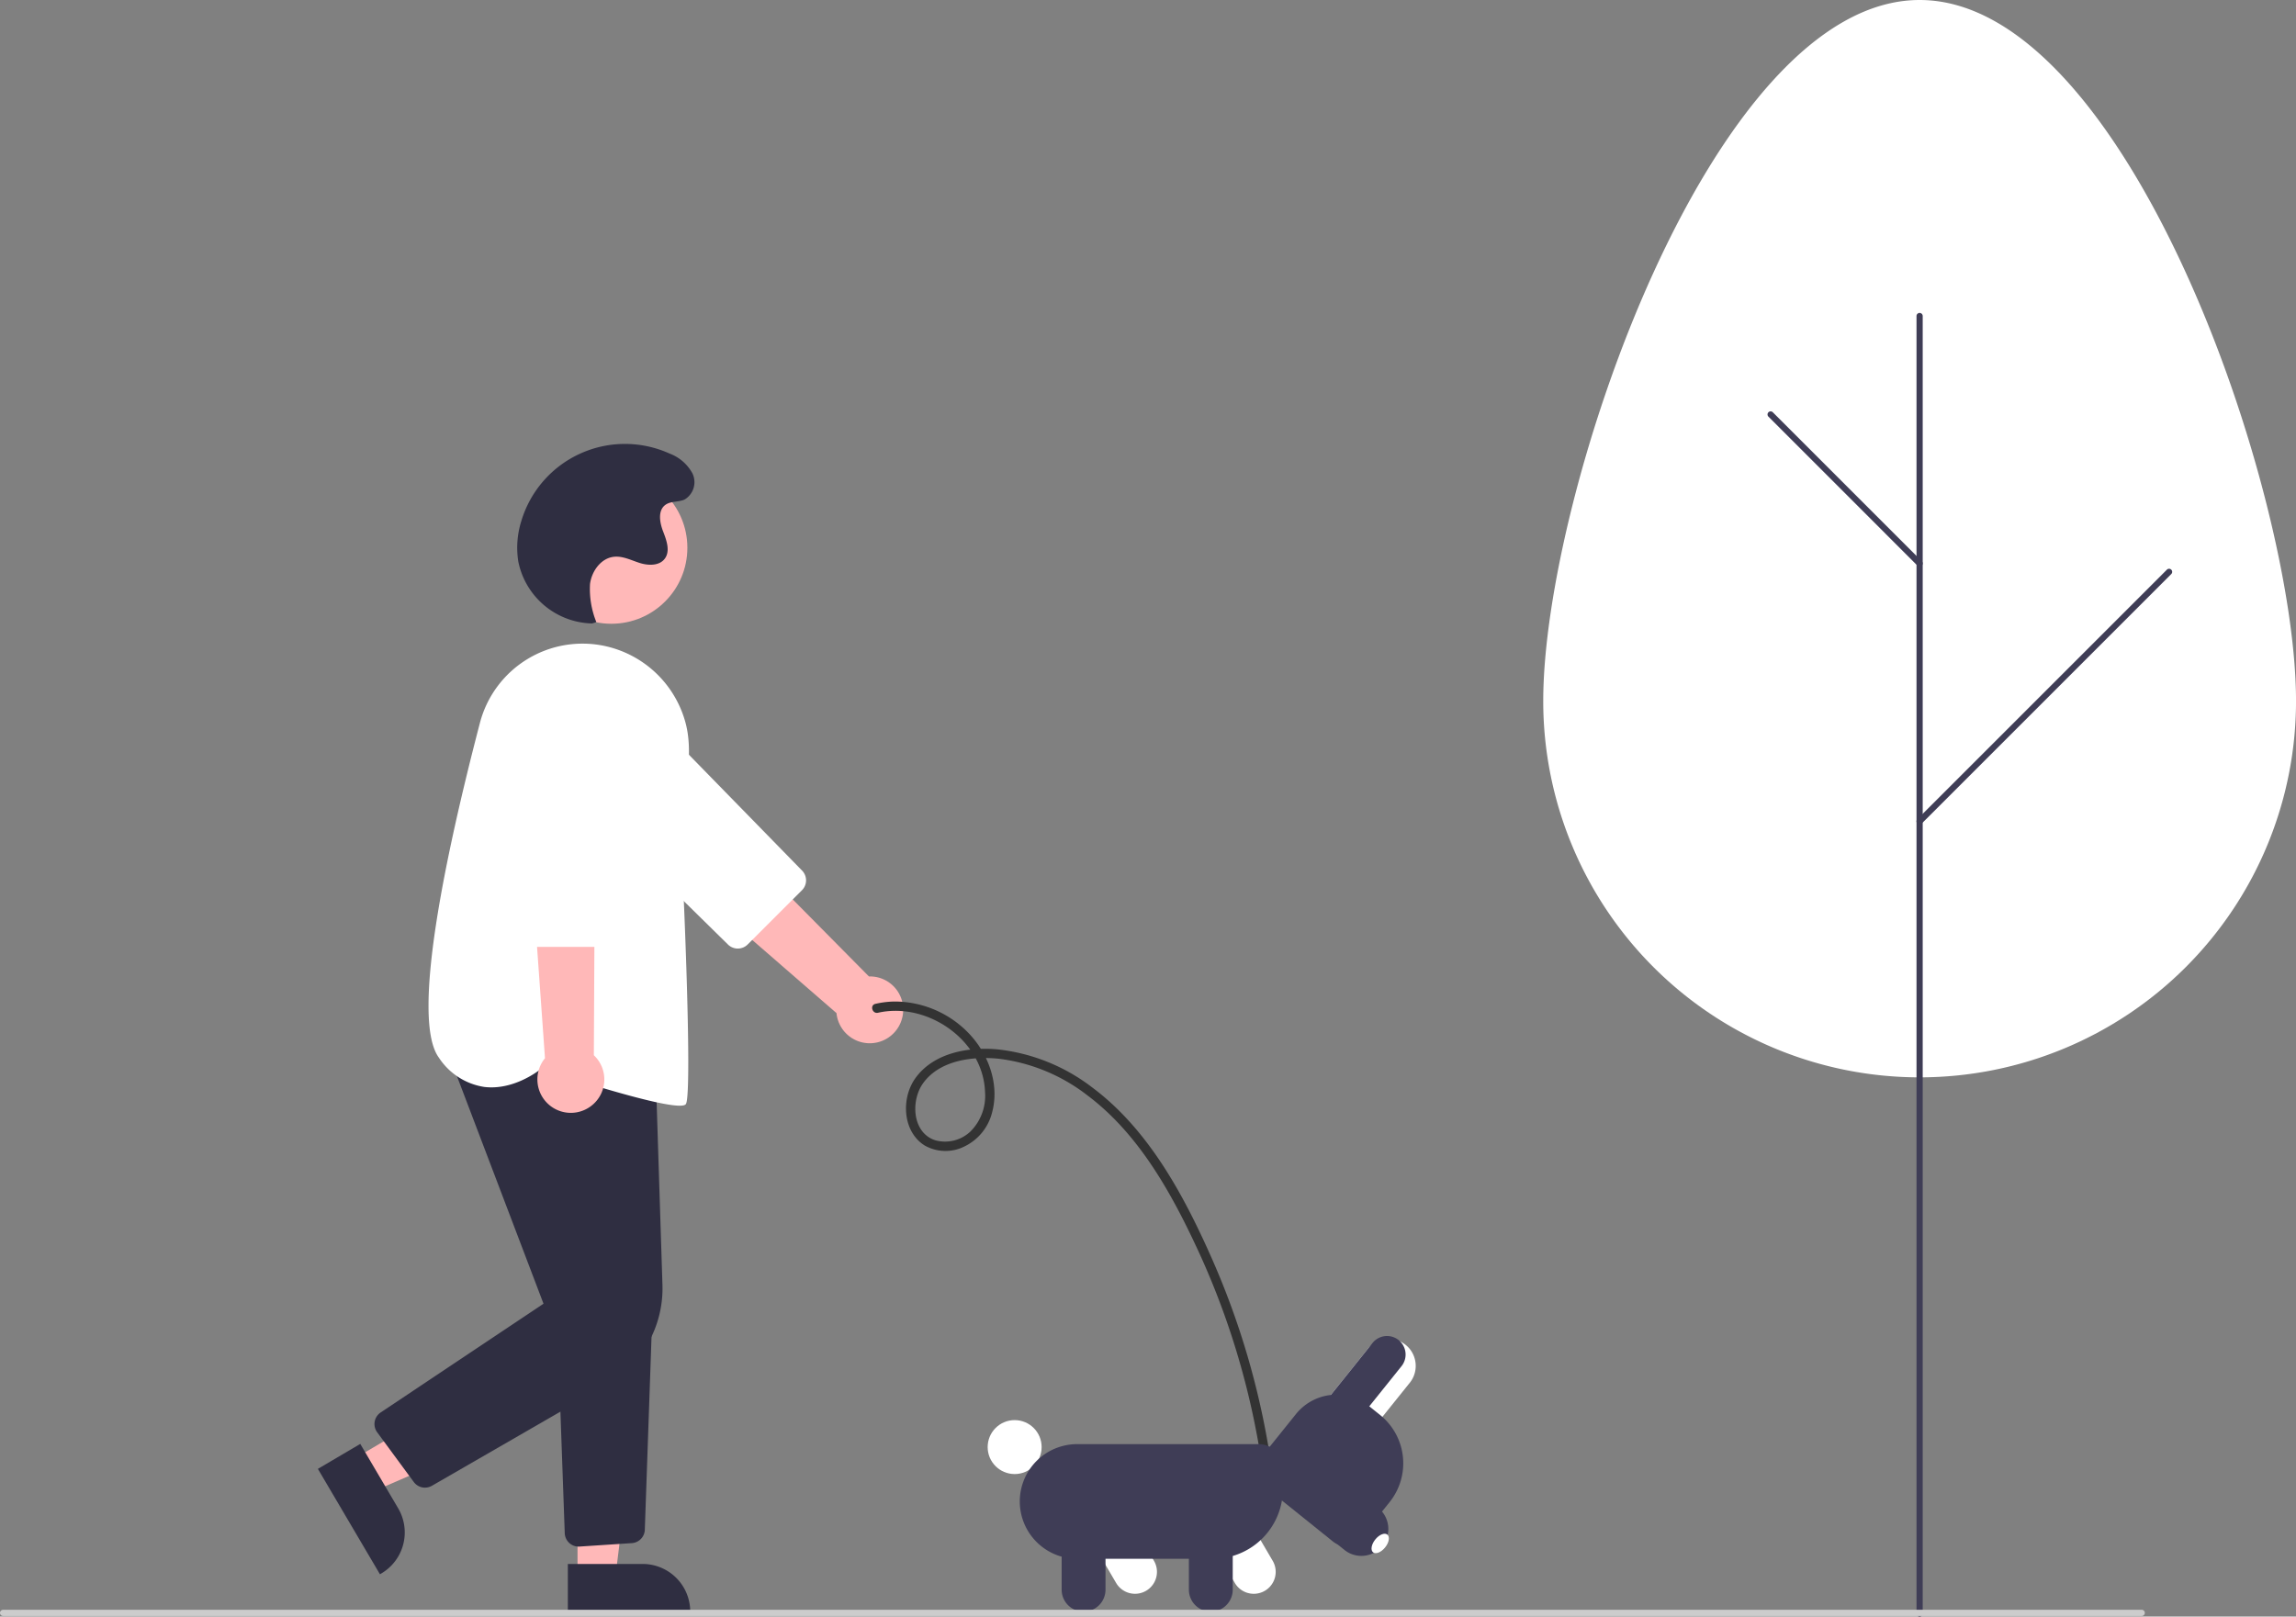 <svg xmlns="http://www.w3.org/2000/svg" width="333.228" height="234.663" viewBox="0 0 333.228 234.663">
  <rect x="0" y="0" width="333.228" height="234.663" fill="#808080" stroke="none"/>
  <g id="undraw_Dog_walking_re_l61p_1_" data-name="undraw_Dog_walking_re_l61p (1)" transform="translate(0 0)">
    <path id="Path_24" data-name="Path 24" d="M469.373,471.553a4.825,4.825,0,0,0-4.921-5.525l-30.906-31.249-6.105,8.535,32.3,28.033a4.852,4.852,0,0,0,9.633.206Z" transform="translate(-338.338 -324.285)" fill="#ffb8b8"/>
    <path id="Path_25" data-name="Path 25" d="M445.778,443.628l-7.888,7.88a2.027,2.027,0,0,1-2.846.011l-21.555-21.191a7.907,7.907,0,1,1,11.2-11.162L445.8,440.786A2.028,2.028,0,0,1,445.778,443.628Z" transform="translate(-329.383 -314.403)" fill="#fff"/>
    <circle id="Ellipse_14" data-name="Ellipse 14" cx="11.032" cy="11.032" r="11.032" transform="translate(77.697 68.483)" fill="#ffb8b8"/>
    <path id="Path_26" data-name="Path 26" d="M114.543,458.132l2.793,4.746,19.635-8.516-4.123-7Z" transform="translate(-63.092 -246.41)" fill="#ffb8b8"/>
    <path id="Path_27" data-name="Path 27" d="M337.942,655.411l5.5,9.346h0a6.911,6.911,0,0,1-2.451,9.462l-.194.114-9.007-15.3Z" transform="translate(-285.654 -445.811)" fill="#2f2e41"/>
    <path id="Path_28" data-name="Path 28" d="M186.6,483.36h5.507l2.62-21.241H186.6Z" transform="translate(-102.781 -254.541)" fill="#ffb8b8"/>
    <path id="Path_29" data-name="Path 29" d="M412.55,694.2H423.4a6.911,6.911,0,0,1,6.911,6.911v.224H412.55Z" transform="translate(-330.136 -467.174)" fill="#2f2e41"/>
    <path id="Path_30" data-name="Path 30" d="M357.4,590.827a2.018,2.018,0,0,1-1.628-.823l-5.311-7.213a2.021,2.021,0,0,1,.505-2.879L374.6,564.126l-14.26-37.5,30.495,2.517,1.027,32.222a16.191,16.191,0,0,1-8.106,14.564l-25.346,14.623a2.015,2.015,0,0,1-1.01.272Z" transform="translate(-295.718 -374.877)" fill="#2f2e41"/>
    <path id="Path_31" data-name="Path 31" d="M412.2,646.822a2.021,2.021,0,0,1-2.016-1.949l-1.118-31.39,13.839-.729-1.1,31.616a2.016,2.016,0,0,1-1.886,1.946l-7.579.5Q412.273,646.822,412.2,646.822Z" transform="translate(-328.22 -422.315)" fill="#2f2e41"/>
    <path id="Path_32" data-name="Path 32" d="M403.983,463.86c-3.521,0-15.819-3.96-20.088-5.372-.639.511-4.147,3.135-8.243,2.655a9.605,9.605,0,0,1-6.612-4.252c-4.109-5.576.966-29.49,5.947-48.569a15.393,15.393,0,0,1,18.2-11.176h0a15.529,15.529,0,0,1,11.718,11.4c.938,3.817.131,8.307-.458,11.586a15.745,15.745,0,0,0-.421,3.357c.289,2.313,1.9,38.581.862,40.13C404.783,463.785,404.465,463.86,403.983,463.86Z" transform="translate(-305.341 -303.357)" fill="#fff"/>
    <path id="Path_33" data-name="Path 33" d="M408.1,483.3a4.825,4.825,0,0,0,.423-7.387l.218-43.95-10.351,1.724,3.041,42.659a4.852,4.852,0,0,0,6.67,6.954Z" transform="translate(-322.335 -322.734)" fill="#ffb8b8"/>
    <path id="Path_34" data-name="Path 34" d="M408.847,445.593H397.7a2.027,2.027,0,0,1-2.021-2l-.274-30.227a7.907,7.907,0,1,1,15.814.019l-.348,30.212a2.028,2.028,0,0,1-2.021,2Z" transform="translate(-320.691 -308.139)" fill="#fff"/>
    <path id="Path_35" data-name="Path 35" d="M407.047,358.313a11.194,11.194,0,0,1-10.692-8.958,12.878,12.878,0,0,1,.413-5.846,15.7,15.7,0,0,1,21.532-9.861,6.29,6.29,0,0,1,3.3,2.838,2.93,2.93,0,0,1-1.122,3.839c-.885.4-1.994.2-2.779.771-1.127.817-.837,2.556-.334,3.855s1.073,2.869.229,3.976c-.786,1.032-2.358,1-3.6.612s-2.46-1.039-3.75-.907c-1.882.193-3.235,2.065-3.485,3.941a12.818,12.818,0,0,0,.921,5.551Z" transform="translate(-321.126 -267.811)" fill="#2f2e41"/>
    <path id="Path_36" data-name="Path 36" d="M727.7,290.552c0-30.17,24.457-101.761,54.627-101.761s54.627,71.591,54.627,101.761a54.627,54.627,0,1,1-109.255,0Z" transform="translate(-503.723 -188.791)" fill="#fff"/>
    <path id="Path_37" data-name="Path 37" d="M848.758,479.16a.449.449,0,0,1-.449-.449V290.374a.449.449,0,1,1,.9,0V478.711A.449.449,0,0,1,848.758,479.16Z" transform="translate(-570.158 -244.497)" fill="#3f3d56"/>
    <path id="Path_38" data-name="Path 38" d="M822.245,344.256a.448.448,0,0,1-.318-.132L800.306,322.5a.449.449,0,1,1,.635-.635l21.621,21.621a.449.449,0,0,1-.318.767Z" transform="translate(-543.645 -262.019)" fill="#3f3d56"/>
    <path id="Path_39" data-name="Path 39" d="M848.758,409.7a.449.449,0,0,1-.318-.767l36.209-36.209a.449.449,0,1,1,.635.635l-36.209,36.209a.448.448,0,0,1-.318.132Z" transform="translate(-570.158 -290.03)" fill="#3f3d56"/>
    <path id="Path_40" data-name="Path 40" d="M511.709,514.077c7.167-1.62,15.286,3.986,15.538,11.512a7.3,7.3,0,0,1-2.178,5.78,5.36,5.36,0,0,1-5.084,1.207c-3.345-1.118-3.524-5.78-1.729-8.269,2.43-3.371,7.243-3.947,11.063-3.546a26.215,26.215,0,0,1,12.833,5.344c7.456,5.618,12.2,14.229,16.046,22.549a113.683,113.683,0,0,1,8.516,26.762q.325,1.741.6,3.49a.679.679,0,0,0,.835.459.691.691,0,0,0,.459-.835,115.188,115.188,0,0,0-8.64-29.225c-4.023-9.016-9.1-18.369-17.165-24.386a27.372,27.372,0,0,0-13.8-5.533c-4.232-.376-9.244.52-11.875,4.2-2.076,2.9-1.865,7.73,1.347,9.752a6.132,6.132,0,0,0,5.844.117,7.485,7.485,0,0,0,3.947-4.892c1.141-4.18-.591-8.7-3.561-11.688a14.967,14.967,0,0,0-10.534-4.43,13.265,13.265,0,0,0-2.832.338c-.846.191-.468,1.485.377,1.294Z" transform="translate(-384.284 -367.064)" fill="#333"/>
    <path id="Path_41" data-name="Path 41" d="M584.237,687.073l-4.454-7.6,5.492-3.216,4.454,7.6h0a3.182,3.182,0,1,1-5.492,3.216Z" transform="translate(-422.251 -457.291)" fill="#fff"/>
    <circle id="Ellipse_15" data-name="Ellipse 15" cx="3.916" cy="3.916" r="3.916" transform="translate(143.344 206.144)" fill="#fff"/>
    <path id="Path_42" data-name="Path 42" d="M622.6,687.073l-4.454-7.6,5.491-3.216,4.454,7.6a3.182,3.182,0,0,1-5.492,3.217Z" transform="translate(-443.381 -457.291)" fill="#fff"/>
    <path id="Path_43" data-name="Path 43" d="M558.572,663.8a8.332,8.332,0,0,1,8.322-8.323H593.24a3.522,3.522,0,0,1,3.518,3.518v3a10.141,10.141,0,0,1-10.129,10.129H566.895A8.332,8.332,0,0,1,558.572,663.8Z" transform="translate(-410.567 -445.846)" fill="#3f3d56"/>
    <path id="Path_44" data-name="Path 44" d="M572.1,691.718v-8.812h6.364v8.812a3.182,3.182,0,1,1-6.364,0Z" transform="translate(-418.017 -460.956)" fill="#3f3d56"/>
    <path id="Path_45" data-name="Path 45" d="M613.21,691.718v-8.812h6.364v8.812a3.182,3.182,0,1,1-6.364,0Z" transform="translate(-440.662 -460.956)" fill="#3f3d56"/>
    <path id="Path_46" data-name="Path 46" d="M662.961,623.112a3.916,3.916,0,1,1,6.107,4.9l-6.438,8.016-6.107-4.9Z" transform="translate(-464.52 -427.214)" fill="#fff"/>
    <path id="Path_47" data-name="Path 47" d="M635.57,648.732l5.157-6.422a7.552,7.552,0,0,1,10.6-1.158l1.611,1.294a9,9,0,0,1,1.38,12.644l-4.249,5.291a2.827,2.827,0,0,1-3.97.433L636,652.7A2.827,2.827,0,0,1,635.57,648.732Z" transform="translate(-452.637 -437.044)" fill="#3f3d56"/>
    <path id="Path_48" data-name="Path 48" d="M663.727,621.549a2.693,2.693,0,0,1,4.2,3.372l-7.2,8.97-4.2-3.372Z" transform="translate(-464.52 -426.605)" fill="#3f3d56"/>
    <path id="Path_49" data-name="Path 49" d="M643.571,656.162l11.069,8.89a3.916,3.916,0,1,1-4.9,6.107l-11.069-8.89Z" transform="translate(-454.684 -446.225)" fill="#3f3d56"/>
    <ellipse id="Ellipse_16" data-name="Ellipse 16" cx="1.652" cy="0.918" rx="1.652" ry="0.918" transform="translate(198.565 224.762) rotate(-51.23)" fill="#fff"/>
    <path id="Path_50" data-name="Path 50" d="M539.914,709.922H229.526a.449.449,0,1,1,0-.9H539.914a.449.449,0,1,1,0,.9Z" transform="translate(-229.077 -475.342)" fill="#ccc"/>
  </g>
</svg>
